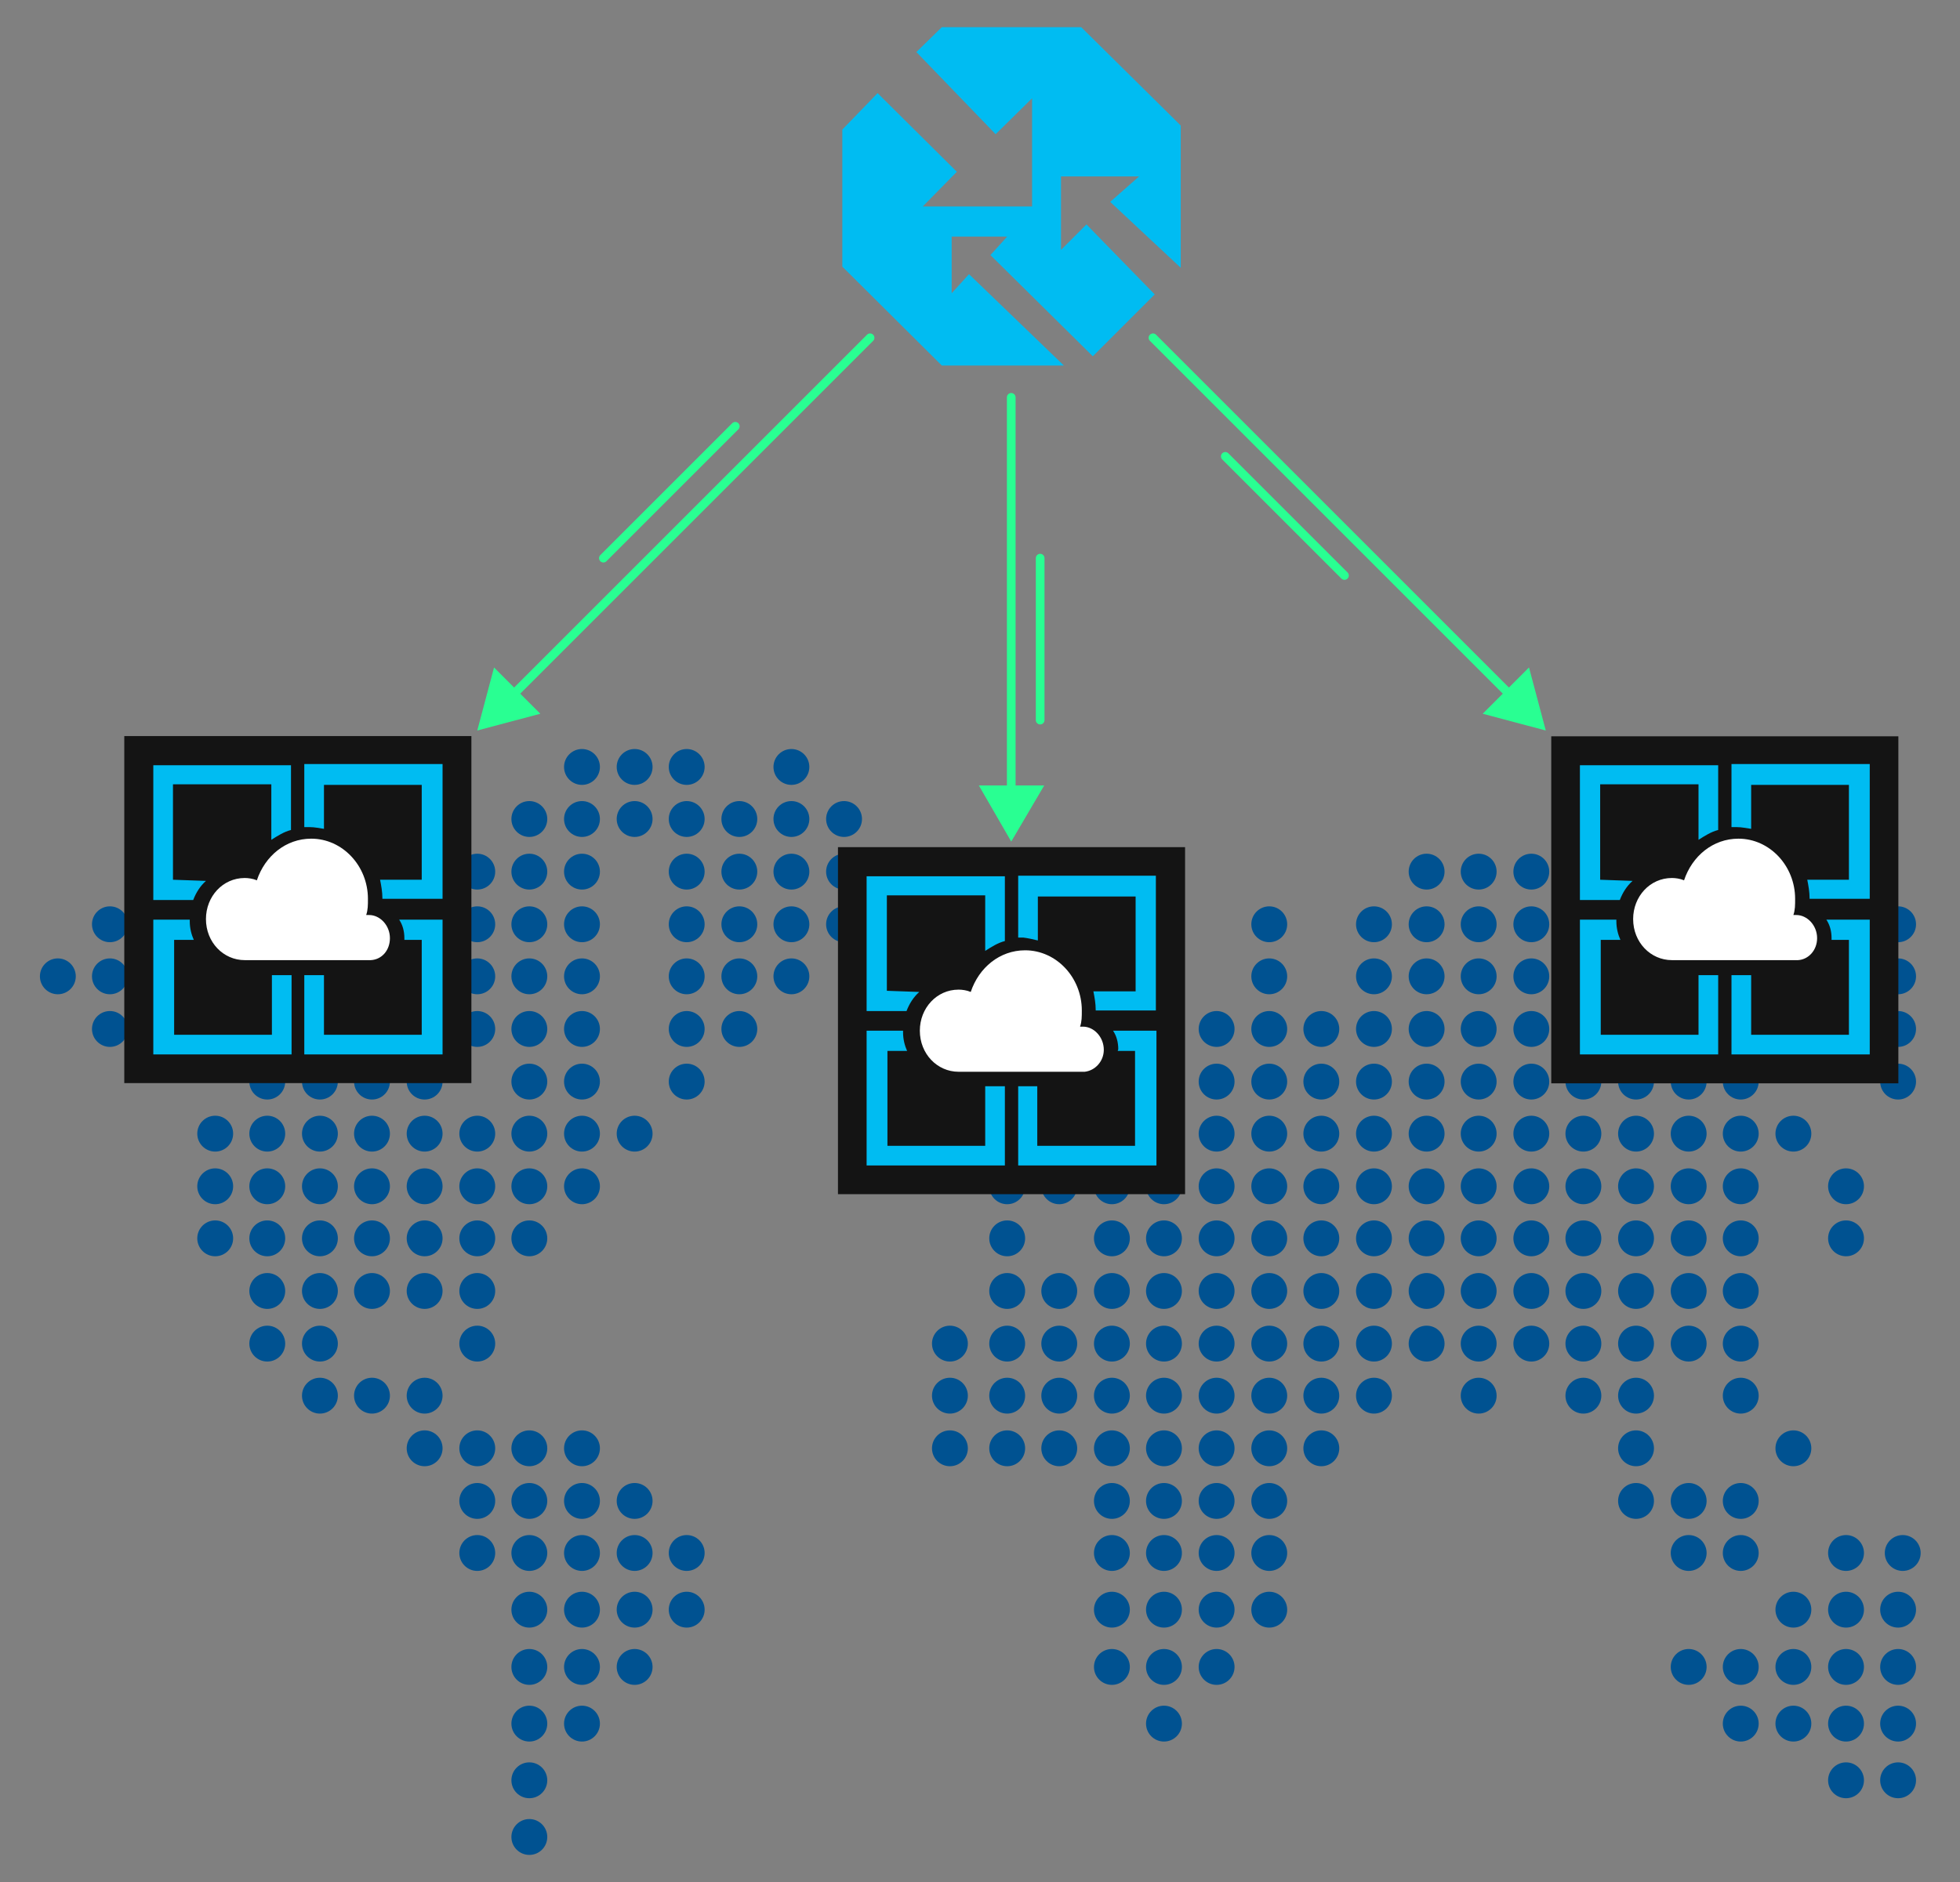<svg id="Layer_1" xmlns="http://www.w3.org/2000/svg" viewBox="0 0 338.8 325.4"><rect x="0" y="0" width="338.8" height="325.4" fill="#808080" stroke="none"/><style>.st0{fill-rule:evenodd;clip-rule:evenodd;fill:#005291}.st1{fill:none;stroke:#29ff92;stroke-width:1.5;stroke-linecap:round;stroke-linejoin:round}.st2{fill:#29ff92}.st3{fill:none;stroke:#29ff92;stroke-width:1.5;stroke-linecap:round;stroke-linejoin:round;stroke-miterlimit:10}.st4{fill:#00bcf2}.st4,.st5,.st6{fill-rule:evenodd;clip-rule:evenodd}.st5{fill:#141414}.st6{fill:#fff}</style><circle class="st0" cx="100.6" cy="132.6" r="3.1"/><circle class="st0" cx="109.7" cy="132.6" r="3.1"/><circle class="st0" cx="118.7" cy="132.6" r="3.1"/><circle class="st0" cx="136.8" cy="132.6" r="3.1"/><circle class="st0" cx="73.4" cy="141.6" r="3.1"/><circle class="st0" cx="91.5" cy="141.6" r="3.1"/><circle class="st0" cx="100.6" cy="141.6" r="3.1"/><circle class="st0" cx="109.7" cy="141.6" r="3.1"/><circle class="st0" cx="118.7" cy="141.6" r="3.1"/><circle class="st0" cx="127.8" cy="141.6" r="3.1"/><circle class="st0" cx="136.8" cy="141.6" r="3.1"/><circle class="st0" cx="145.9" cy="141.6" r="3.1"/><circle class="st0" cx="28.1" cy="150.7" r="3.1"/><circle class="st0" cx="37.2" cy="150.7" r="3.1"/><circle class="st0" cx="64.3" cy="150.7" r="3.1"/><circle class="st0" cx="73.4" cy="150.7" r="3.1"/><circle class="st0" cx="82.5" cy="150.7" r="3.1"/><circle class="st0" cx="91.5" cy="150.7" r="3.1"/><circle class="st0" cx="100.6" cy="150.7" r="3.1"/><circle class="st0" cx="118.7" cy="150.7" r="3.1"/><circle class="st0" cx="127.8" cy="150.7" r="3.1"/><circle class="st0" cx="136.8" cy="150.7" r="3.1"/><circle class="st0" cx="145.9" cy="150.7" r="3.1"/><circle class="st0" cx="19" cy="159.8" r="3.1"/><circle class="st0" cx="28.1" cy="159.8" r="3.1"/><circle class="st0" cx="37.2" cy="159.8" r="3.1"/><circle class="st0" cx="46.2" cy="159.8" r="3.1"/><circle class="st0" cx="55.3" cy="159.8" r="3.1"/><circle class="st0" cx="64.3" cy="159.8" r="3.1"/><circle class="st0" cx="73.4" cy="159.8" r="3.1"/><circle class="st0" cx="82.5" cy="159.8" r="3.1"/><circle class="st0" cx="91.5" cy="159.8" r="3.1"/><circle class="st0" cx="100.6" cy="159.8" r="3.1"/><circle class="st0" cx="118.7" cy="159.8" r="3.1"/><circle class="st0" cx="127.8" cy="159.8" r="3.1"/><circle class="st0" cx="136.8" cy="159.8" r="3.1"/><circle class="st0" cx="145.9" cy="159.8" r="3.1"/><circle class="st0" cx="10" cy="168.8" r="3.1"/><circle class="st0" cx="19" cy="168.8" r="3.1"/><circle class="st0" cx="28.1" cy="168.8" r="3.1"/><circle class="st0" cx="37.2" cy="168.8" r="3.1"/><circle class="st0" cx="46.2" cy="168.8" r="3.1"/><circle class="st0" cx="55.3" cy="168.8" r="3.1"/><circle class="st0" cx="64.3" cy="168.8" r="3.1"/><circle class="st0" cx="73.4" cy="168.8" r="3.1"/><circle class="st0" cx="82.5" cy="168.8" r="3.1"/><circle class="st0" cx="91.5" cy="168.8" r="3.1"/><circle class="st0" cx="100.6" cy="168.8" r="3.1"/><circle class="st0" cx="118.7" cy="168.8" r="3.1"/><circle class="st0" cx="127.8" cy="168.8" r="3.1"/><circle class="st0" cx="136.8" cy="168.8" r="3.1"/><circle class="st0" cx="19" cy="177.9" r="3.1"/><circle class="st0" cx="37.2" cy="177.9" r="3.1"/><circle class="st0" cx="46.2" cy="177.9" r="3.1"/><circle class="st0" cx="55.3" cy="177.9" r="3.1"/><circle class="st0" cx="64.3" cy="177.9" r="3.1"/><circle class="st0" cx="73.4" cy="177.9" r="3.1"/><circle class="st0" cx="82.5" cy="177.9" r="3.1"/><circle class="st0" cx="91.5" cy="177.9" r="3.1"/><circle class="st0" cx="100.6" cy="177.9" r="3.1"/><circle class="st0" cx="118.7" cy="177.9" r="3.1"/><circle class="st0" cx="127.8" cy="177.9" r="3.1"/><circle class="st0" cx="46.2" cy="187" r="3.1"/><circle class="st0" cx="55.3" cy="187" r="3.1"/><circle class="st0" cx="64.3" cy="187" r="3.1"/><circle class="st0" cx="73.4" cy="187" r="3.1"/><circle class="st0" cx="91.5" cy="187" r="3.1"/><circle class="st0" cx="100.6" cy="187" r="3.1"/><circle class="st0" cx="118.7" cy="187" r="3.1"/><circle class="st0" cx="37.2" cy="196" r="3.1"/><circle class="st0" cx="46.2" cy="196" r="3.1"/><circle class="st0" cx="55.3" cy="196" r="3.1"/><circle class="st0" cx="64.3" cy="196" r="3.1"/><circle class="st0" cx="73.4" cy="196" r="3.1"/><circle class="st0" cx="82.5" cy="196" r="3.1"/><circle class="st0" cx="91.5" cy="196" r="3.1"/><circle class="st0" cx="100.6" cy="196" r="3.1"/><circle class="st0" cx="109.7" cy="196" r="3.1"/><circle class="st0" cx="37.2" cy="205.1" r="3.1"/><circle class="st0" cx="46.2" cy="205.1" r="3.1"/><circle class="st0" cx="55.3" cy="205.1" r="3.1"/><circle class="st0" cx="64.3" cy="205.1" r="3.1"/><circle class="st0" cx="73.4" cy="205.1" r="3.1"/><circle class="st0" cx="82.5" cy="205.1" r="3.1"/><circle class="st0" cx="91.5" cy="205.1" r="3.1"/><circle class="st0" cx="100.6" cy="205.1" r="3.1"/><circle class="st0" cx="37.2" cy="214.1" r="3.1"/><circle class="st0" cx="46.2" cy="214.1" r="3.1"/><circle class="st0" cx="55.3" cy="214.1" r="3.1"/><circle class="st0" cx="64.3" cy="214.1" r="3.1"/><circle class="st0" cx="73.4" cy="214.1" r="3.1"/><circle class="st0" cx="82.5" cy="214.1" r="3.1"/><circle class="st0" cx="91.5" cy="214.1" r="3.1"/><circle class="st0" cx="46.2" cy="223.2" r="3.1"/><circle class="st0" cx="55.3" cy="223.2" r="3.1"/><circle class="st0" cx="64.3" cy="223.2" r="3.1"/><circle class="st0" cx="73.4" cy="223.2" r="3.1"/><circle class="st0" cx="82.5" cy="223.2" r="3.1"/><circle class="st0" cx="46.2" cy="232.3" r="3.1"/><circle class="st0" cx="55.3" cy="232.3" r="3.1"/><circle class="st0" cx="82.5" cy="232.3" r="3.1"/><circle class="st0" cx="55.3" cy="241.3" r="3.1"/><circle class="st0" cx="64.3" cy="241.3" r="3.1"/><circle class="st0" cx="73.4" cy="241.3" r="3.1"/><circle class="st0" cx="73.4" cy="250.4" r="3.1"/><circle class="st0" cx="82.5" cy="250.4" r="3.1"/><circle class="st0" cx="91.5" cy="250.4" r="3.1"/><circle class="st0" cx="100.6" cy="250.4" r="3.1"/><circle class="st0" cx="82.5" cy="259.5" r="3.1"/><circle class="st0" cx="91.5" cy="259.5" r="3.1"/><circle class="st0" cx="100.6" cy="259.5" r="3.1"/><circle class="st0" cx="109.7" cy="259.5" r="3.1"/><circle class="st0" cx="82.5" cy="268.5" r="3.1"/><circle class="st0" cx="91.5" cy="268.5" r="3.1"/><circle class="st0" cx="100.6" cy="268.5" r="3.1"/><circle class="st0" cx="109.7" cy="268.5" r="3.1"/><circle class="st0" cx="118.7" cy="268.5" r="3.1"/><circle class="st0" cx="91.5" cy="278.3" r="3.1"/><circle class="st0" cx="100.6" cy="278.3" r="3.1"/><circle class="st0" cx="109.7" cy="278.3" r="3.1"/><circle class="st0" cx="118.7" cy="278.3" r="3.1"/><circle class="st0" cx="91.5" cy="288.2" r="3.1"/><circle class="st0" cx="100.6" cy="288.2" r="3.1"/><circle class="st0" cx="109.7" cy="288.2" r="3.1"/><circle class="st0" cx="91.5" cy="298" r="3.1"/><circle class="st0" cx="100.6" cy="298" r="3.1"/><circle class="st0" cx="91.5" cy="307.8" r="3.1"/><circle class="st0" cx="91.5" cy="317.6" r="3.1"/><circle class="st0" cx="246.6" cy="150.7" r="3.1"/><circle class="st0" cx="255.6" cy="150.7" r="3.1"/><circle class="st0" cx="264.7" cy="150.7" r="3.1"/><circle class="st0" cx="273.7" cy="150.7" r="3.1"/><circle class="st0" cx="282.8" cy="150.7" r="3.1"/><circle class="st0" cx="291.9" cy="150.7" r="3.1"/><circle class="st0" cx="300.9" cy="150.7" r="3.1"/><circle class="st0" cx="310" cy="150.7" r="3.1"/><circle class="st0" cx="319.1" cy="150.7" r="3.1"/><circle class="st0" cx="219.4" cy="159.8" r="3.1"/><circle class="st0" cx="237.5" cy="159.8" r="3.1"/><circle class="st0" cx="246.6" cy="159.8" r="3.1"/><circle class="st0" cx="255.6" cy="159.8" r="3.1"/><circle class="st0" cx="264.7" cy="159.8" r="3.1"/><circle class="st0" cx="273.7" cy="159.8" r="3.1"/><circle class="st0" cx="282.8" cy="159.8" r="3.1"/><circle class="st0" cx="291.9" cy="159.8" r="3.1"/><circle class="st0" cx="300.9" cy="159.8" r="3.1"/><circle class="st0" cx="310" cy="159.8" r="3.1"/><circle class="st0" cx="319.1" cy="159.8" r="3.1"/><circle class="st0" cx="219.4" cy="168.8" r="3.1"/><circle class="st0" cx="237.5" cy="168.8" r="3.1"/><circle class="st0" cx="246.6" cy="168.8" r="3.1"/><circle class="st0" cx="255.6" cy="168.8" r="3.1"/><circle class="st0" cx="264.7" cy="168.8" r="3.1"/><circle class="st0" cx="273.7" cy="168.8" r="3.1"/><circle class="st0" cx="282.8" cy="168.8" r="3.1"/><circle class="st0" cx="291.9" cy="168.8" r="3.1"/><circle class="st0" cx="300.9" cy="168.8" r="3.1"/><circle class="st0" cx="310" cy="168.8" r="3.1"/><circle class="st0" cx="319.1" cy="168.8" r="3.1"/><circle class="st0" cx="328.1" cy="159.8" r="3.1"/><circle class="st0" cx="328.1" cy="168.8" r="3.1"/><circle class="st0" cx="328.1" cy="177.9" r="3.1"/><circle class="st0" cx="328.1" cy="187" r="3.1"/><circle class="st0" cx="192.2" cy="177.9" r="3.1"/><circle class="st0" cx="201.2" cy="177.9" r="3.1"/><circle class="st0" cx="201.2" cy="168.8" r="3.1"/><circle class="st0" cx="210.3" cy="177.9" r="3.1"/><circle class="st0" cx="219.4" cy="177.9" r="3.1"/><circle class="st0" cx="228.4" cy="177.9" r="3.1"/><circle class="st0" cx="237.5" cy="177.9" r="3.1"/><circle class="st0" cx="246.6" cy="177.9" r="3.1"/><circle class="st0" cx="255.6" cy="177.9" r="3.1"/><circle class="st0" cx="264.7" cy="177.9" r="3.1"/><circle class="st0" cx="273.7" cy="177.9" r="3.1"/><circle class="st0" cx="282.8" cy="177.9" r="3.1"/><circle class="st0" cx="291.9" cy="177.9" r="3.1"/><circle class="st0" cx="300.9" cy="177.9" r="3.1"/><circle class="st0" cx="183.1" cy="187" r="3.1"/><circle class="st0" cx="192.2" cy="187" r="3.1"/><circle class="st0" cx="201.2" cy="187" r="3.1"/><circle class="st0" cx="210.3" cy="187" r="3.1"/><circle class="st0" cx="219.4" cy="187" r="3.1"/><circle class="st0" cx="228.4" cy="187" r="3.1"/><circle class="st0" cx="237.5" cy="187" r="3.1"/><circle class="st0" cx="246.6" cy="187" r="3.1"/><circle class="st0" cx="255.6" cy="187" r="3.1"/><circle class="st0" cx="264.7" cy="187" r="3.1"/><circle class="st0" cx="273.7" cy="187" r="3.1"/><circle class="st0" cx="282.8" cy="187" r="3.1"/><circle class="st0" cx="291.9" cy="187" r="3.1"/><circle class="st0" cx="300.9" cy="187" r="3.1"/><circle class="st0" cx="174.1" cy="196" r="3.1"/><circle class="st0" cx="192.2" cy="196" r="3.1"/><circle class="st0" cx="201.2" cy="196" r="3.1"/><circle class="st0" cx="210.3" cy="196" r="3.1"/><circle class="st0" cx="219.4" cy="196" r="3.1"/><circle class="st0" cx="228.4" cy="196" r="3.1"/><circle class="st0" cx="237.5" cy="196" r="3.1"/><circle class="st0" cx="246.6" cy="196" r="3.1"/><circle class="st0" cx="255.6" cy="196" r="3.1"/><circle class="st0" cx="264.7" cy="196" r="3.1"/><circle class="st0" cx="273.7" cy="196" r="3.1"/><circle class="st0" cx="282.8" cy="196" r="3.1"/><circle class="st0" cx="291.9" cy="196" r="3.1"/><circle class="st0" cx="300.9" cy="196" r="3.1"/><circle class="st0" cx="310" cy="196" r="3.1"/><circle class="st0" cx="174.1" cy="205.1" r="3.1"/><circle class="st0" cx="183.1" cy="205.1" r="3.1"/><circle class="st0" cx="192.2" cy="205.1" r="3.1"/><circle class="st0" cx="201.2" cy="205.1" r="3.1"/><circle class="st0" cx="210.3" cy="205.1" r="3.1"/><circle class="st0" cx="219.4" cy="205.1" r="3.1"/><circle class="st0" cx="228.4" cy="205.1" r="3.1"/><circle class="st0" cx="237.5" cy="205.1" r="3.1"/><circle class="st0" cx="246.6" cy="205.1" r="3.1"/><circle class="st0" cx="255.6" cy="205.1" r="3.1"/><circle class="st0" cx="264.7" cy="205.1" r="3.1"/><circle class="st0" cx="273.7" cy="205.1" r="3.1"/><circle class="st0" cx="282.8" cy="205.1" r="3.1"/><circle class="st0" cx="291.9" cy="205.1" r="3.1"/><circle class="st0" cx="300.9" cy="205.1" r="3.1"/><circle class="st0" cx="319.1" cy="205.1" r="3.1"/><circle class="st0" cx="174.1" cy="214.1" r="3.1"/><circle class="st0" cx="192.2" cy="214.1" r="3.1"/><circle class="st0" cx="201.2" cy="214.1" r="3.1"/><circle class="st0" cx="210.3" cy="214.1" r="3.1"/><circle class="st0" cx="219.4" cy="214.1" r="3.1"/><circle class="st0" cx="228.4" cy="214.1" r="3.1"/><circle class="st0" cx="237.5" cy="214.1" r="3.1"/><circle class="st0" cx="246.6" cy="214.1" r="3.1"/><circle class="st0" cx="255.6" cy="214.1" r="3.1"/><circle class="st0" cx="264.7" cy="214.1" r="3.1"/><circle class="st0" cx="273.7" cy="214.1" r="3.1"/><circle class="st0" cx="282.8" cy="214.1" r="3.1"/><circle class="st0" cx="291.9" cy="214.1" r="3.1"/><circle class="st0" cx="300.9" cy="214.1" r="3.1"/><circle class="st0" cx="319.1" cy="214.1" r="3.1"/><circle class="st0" cx="174.1" cy="223.2" r="3.1"/><circle class="st0" cx="183.1" cy="223.2" r="3.1"/><circle class="st0" cx="192.2" cy="223.2" r="3.1"/><circle class="st0" cx="201.2" cy="223.2" r="3.1"/><circle class="st0" cx="210.3" cy="223.2" r="3.1"/><circle class="st0" cx="219.4" cy="223.2" r="3.1"/><circle class="st0" cx="228.4" cy="223.2" r="3.1"/><circle class="st0" cx="237.5" cy="223.2" r="3.1"/><circle class="st0" cx="246.6" cy="223.2" r="3.1"/><circle class="st0" cx="255.6" cy="223.2" r="3.1"/><circle class="st0" cx="264.7" cy="223.2" r="3.1"/><circle class="st0" cx="273.7" cy="223.2" r="3.1"/><circle class="st0" cx="282.8" cy="223.2" r="3.1"/><circle class="st0" cx="291.9" cy="223.2" r="3.1"/><circle class="st0" cx="300.9" cy="223.2" r="3.1"/><circle class="st0" cx="164.2" cy="232.3" r="3.1"/><circle class="st0" cx="164.2" cy="241.3" r="3.1"/><circle class="st0" cx="164.2" cy="250.4" r="3.1"/><circle class="st0" cx="174.1" cy="232.3" r="3.1"/><circle class="st0" cx="183.1" cy="232.3" r="3.1"/><circle class="st0" cx="192.2" cy="232.3" r="3.1"/><circle class="st0" cx="201.2" cy="232.3" r="3.1"/><circle class="st0" cx="210.3" cy="232.3" r="3.1"/><circle class="st0" cx="219.4" cy="232.3" r="3.1"/><circle class="st0" cx="228.4" cy="232.3" r="3.1"/><circle class="st0" cx="237.5" cy="232.3" r="3.1"/><circle class="st0" cx="246.6" cy="232.3" r="3.1"/><circle class="st0" cx="255.6" cy="232.3" r="3.1"/><circle class="st0" cx="264.7" cy="232.3" r="3.1"/><circle class="st0" cx="273.7" cy="232.3" r="3.1"/><circle class="st0" cx="282.8" cy="232.3" r="3.1"/><circle class="st0" cx="291.9" cy="232.3" r="3.1"/><circle class="st0" cx="300.9" cy="232.3" r="3.1"/><circle class="st0" cx="174.1" cy="241.3" r="3.1"/><circle class="st0" cx="183.1" cy="241.3" r="3.1"/><circle class="st0" cx="192.2" cy="241.3" r="3.1"/><circle class="st0" cx="201.2" cy="241.3" r="3.1"/><circle class="st0" cx="210.3" cy="241.3" r="3.1"/><circle class="st0" cx="219.4" cy="241.3" r="3.1"/><circle class="st0" cx="228.4" cy="241.3" r="3.1"/><circle class="st0" cx="237.5" cy="241.3" r="3.1"/><circle class="st0" cx="255.6" cy="241.3" r="3.1"/><circle class="st0" cx="273.7" cy="241.3" r="3.1"/><circle class="st0" cx="282.8" cy="241.3" r="3.1"/><circle class="st0" cx="300.9" cy="241.3" r="3.1"/><circle class="st0" cx="174.1" cy="250.4" r="3.1"/><circle class="st0" cx="183.1" cy="250.4" r="3.1"/><circle class="st0" cx="192.2" cy="250.4" r="3.1"/><circle class="st0" cx="201.2" cy="250.4" r="3.1"/><circle class="st0" cx="210.3" cy="250.4" r="3.1"/><circle class="st0" cx="219.4" cy="250.4" r="3.1"/><circle class="st0" cx="228.4" cy="250.4" r="3.1"/><circle class="st0" cx="282.8" cy="250.4" r="3.1"/><circle class="st0" cx="310" cy="250.4" r="3.1"/><circle class="st0" cx="192.2" cy="259.5" r="3.1"/><circle class="st0" cx="201.2" cy="259.5" r="3.1"/><circle class="st0" cx="210.3" cy="259.5" r="3.1"/><circle class="st0" cx="219.4" cy="259.5" r="3.1"/><circle class="st0" cx="282.8" cy="259.5" r="3.1"/><circle class="st0" cx="291.9" cy="259.5" r="3.1"/><circle class="st0" cx="300.9" cy="259.5" r="3.1"/><circle class="st0" cx="192.2" cy="268.5" r="3.1"/><circle class="st0" cx="201.2" cy="268.5" r="3.1"/><circle class="st0" cx="210.3" cy="268.5" r="3.1"/><circle class="st0" cx="219.4" cy="268.5" r="3.1"/><circle class="st0" cx="192.2" cy="278.3" r="3.1"/><circle class="st0" cx="201.2" cy="278.3" r="3.1"/><circle class="st0" cx="210.3" cy="278.3" r="3.1"/><circle class="st0" cx="219.4" cy="278.3" r="3.1"/><circle class="st0" cx="192.2" cy="288.2" r="3.1"/><circle class="st0" cx="201.2" cy="288.2" r="3.1"/><circle class="st0" cx="210.3" cy="288.2" r="3.1"/><circle class="st0" cx="201.2" cy="298" r="3.1"/><circle class="st0" cx="291.9" cy="268.5" r="3.1"/><circle class="st0" cx="300.9" cy="268.5" r="3.1"/><circle class="st0" cx="319.1" cy="268.5" r="3.1"/><circle class="st0" cx="328.9" cy="268.5" r="3.1"/><circle class="st0" cx="310" cy="278.3" r="3.1"/><circle class="st0" cx="319.1" cy="278.3" r="3.1"/><circle class="st0" cx="291.9" cy="288.2" r="3.1"/><circle class="st0" cx="300.9" cy="288.2" r="3.1"/><circle class="st0" cx="310" cy="288.2" r="3.1"/><circle class="st0" cx="319.1" cy="288.2" r="3.1"/><circle class="st0" cx="328.1" cy="288.2" r="3.1"/><circle class="st0" cx="328.1" cy="278.3" r="3.1"/><circle class="st0" cx="300.9" cy="298" r="3.1"/><circle class="st0" cx="310" cy="298" r="3.1"/><circle class="st0" cx="319.1" cy="298" r="3.1"/><circle class="st0" cx="319.1" cy="307.8" r="3.1"/><circle class="st0" cx="328.1" cy="298" r="3.1"/><circle class="st0" cx="328.1" cy="307.8" r="3.1"/><path class="st1" d="M150.4 58.4l-62.2 62.2"/><path class="st2" d="M85.4 115.4l-2.9 10.9 10.9-2.9z"/><path class="st3" d="M127.1 73.7l-22.8 22.8"/><path class="st1" d="M199.3 58.4l62.2 62.2"/><path class="st2" d="M256.3 123.4l10.9 2.9-2.9-10.9z"/><path class="st1" d="M174.8 68.7v68.7"/><path class="st2" d="M169.2 135.8l5.6 9.7 5.7-9.7z"/><path class="st4" d="M187.8 38.8l-4.4 4.4V30.5h13.5l-5 4.4 12.2 11.4V21.7l-17.2-17h-24.1L158.4 9l13.7 14.2 6.3-6.2v18.7h-18.9l5.9-6-13.7-13.6-6.1 6.3v23.7l17.2 17.1h21.1l-16.4-15.8-3 3.3v-9.8h9.6l-2.9 3.2 17.7 17.5 10.7-10.7-11.8-12.1z"/><path transform="rotate(90 51.511 157.272)" class="st5" d="M21.5 127.3h60v60h-60z"/><path class="st4" d="M47 178.9H30.1v-16.4h3.4c-.4-.9-.7-2-.7-3.2v-.3h-6.3v23.3h23.9v-13.7H47v10.3zm22.9-16.4h3v16.4H56v-10.3h-3.4v13.7h23.9V159H69c.6.9.9 2 .9 3.2v.3zm-40-10.4v-16.5h17v9.6c1.1-.7 2.2-1.4 3.4-1.7v-11.2H26.5v23.3h6.9c.5-1.3 1.2-2.4 2.2-3.3l-5.7-.2zm26.1-8.8v-7.6h16.9v16.4h-7.2c.2 1 .4 2.1.4 3.2v.1h10.4v-23.3H52.6V143h.9c.9 0 1.8.2 2.5.3z"/><path class="st6" d="M67.4 162.2c0-2.2-1.7-4-3.6-4h-.5c.3-.9.3-1.7.3-2.8 0-5.7-4.4-10.4-9.8-10.4-4.4 0-8 3-9.4 7.2-.7-.3-1.5-.4-2.1-.4-3.8 0-6.7 3.2-6.7 7.1 0 4 3 7.1 6.7 7.1h21.8c1.9-.1 3.3-1.7 3.3-3.8z"/><path class="st3" d="M179.8 96.5v28m32-45.6l20.6 20.6"/><path transform="rotate(90 174.842 176.507)" class="st5" d="M144.8 146.5h60v60h-60z"/><path class="st4" d="M170.3 198.1h-16.9v-16.4h3.4c-.4-.9-.7-2-.7-3.2v-.3h-6.3v23.3h23.9v-13.7h-3.4v10.3zm22.9-16.4h3v16.4h-16.9v-10.3H176v13.7h23.9v-23.3h-7.5c.6.9.9 2 .9 3.2l-.1.3zm-39.9-10.4v-16.5h17v9.6c1.1-.7 2.2-1.4 3.4-1.7v-11.2h-23.9v23.3h6.9c.5-1.3 1.2-2.4 2.2-3.3l-5.6-.2zm26.1-8.7V155h16.9v16.4H189c.2 1 .4 2.1.4 3.2v.1h10.4v-23.3H176v10.7h.9c.8.1 1.7.3 2.5.5z"/><path class="st6" d="M190.8 181.5c0-2.2-1.7-4-3.6-4h-.5c.3-.9.3-1.7.3-2.8 0-5.7-4.4-10.4-9.8-10.4-4.4 0-8 3-9.4 7.2-.7-.3-1.5-.4-2.1-.4-3.8 0-6.7 3.2-6.7 7.1 0 4 3 7.1 6.7 7.1h21.8c1.8-.2 3.3-1.8 3.3-3.8z"/><path transform="rotate(90 298.172 157.272)" class="st5" d="M268.2 127.3h60v60h-60z"/><path class="st4" d="M293.6 178.9h-16.9v-16.4h3.4c-.4-.9-.7-2-.7-3.2v-.3h-6.3v23.3H297v-13.7h-3.4v10.3zm23-16.4h3v16.4h-16.9v-10.3h-3.4v13.7h23.9V159h-7.5c.6.9.9 2 .9 3.2v.3zm-40-10.4v-16.5h17v9.6c1.1-.7 2.2-1.4 3.4-1.7v-11.2h-23.9v23.3h6.9c.5-1.3 1.2-2.4 2.2-3.3l-5.6-.2zm26.1-8.8v-7.6h16.9v16.4h-7.2c.2 1 .4 2.1.4 3.2v.1h10.4v-23.3h-23.9V143h.9c.9 0 1.7.2 2.5.3z"/><path class="st6" d="M314.1 162.2c0-2.2-1.7-4-3.6-4h-.5c.3-.9.3-1.7.3-2.8 0-5.7-4.4-10.4-9.8-10.4-4.4 0-8 3-9.4 7.2-.7-.3-1.5-.4-2.1-.4-3.8 0-6.7 3.2-6.7 7.1 0 4 3 7.1 6.7 7.1h21.8c1.8-.1 3.3-1.7 3.3-3.8z"/></svg>